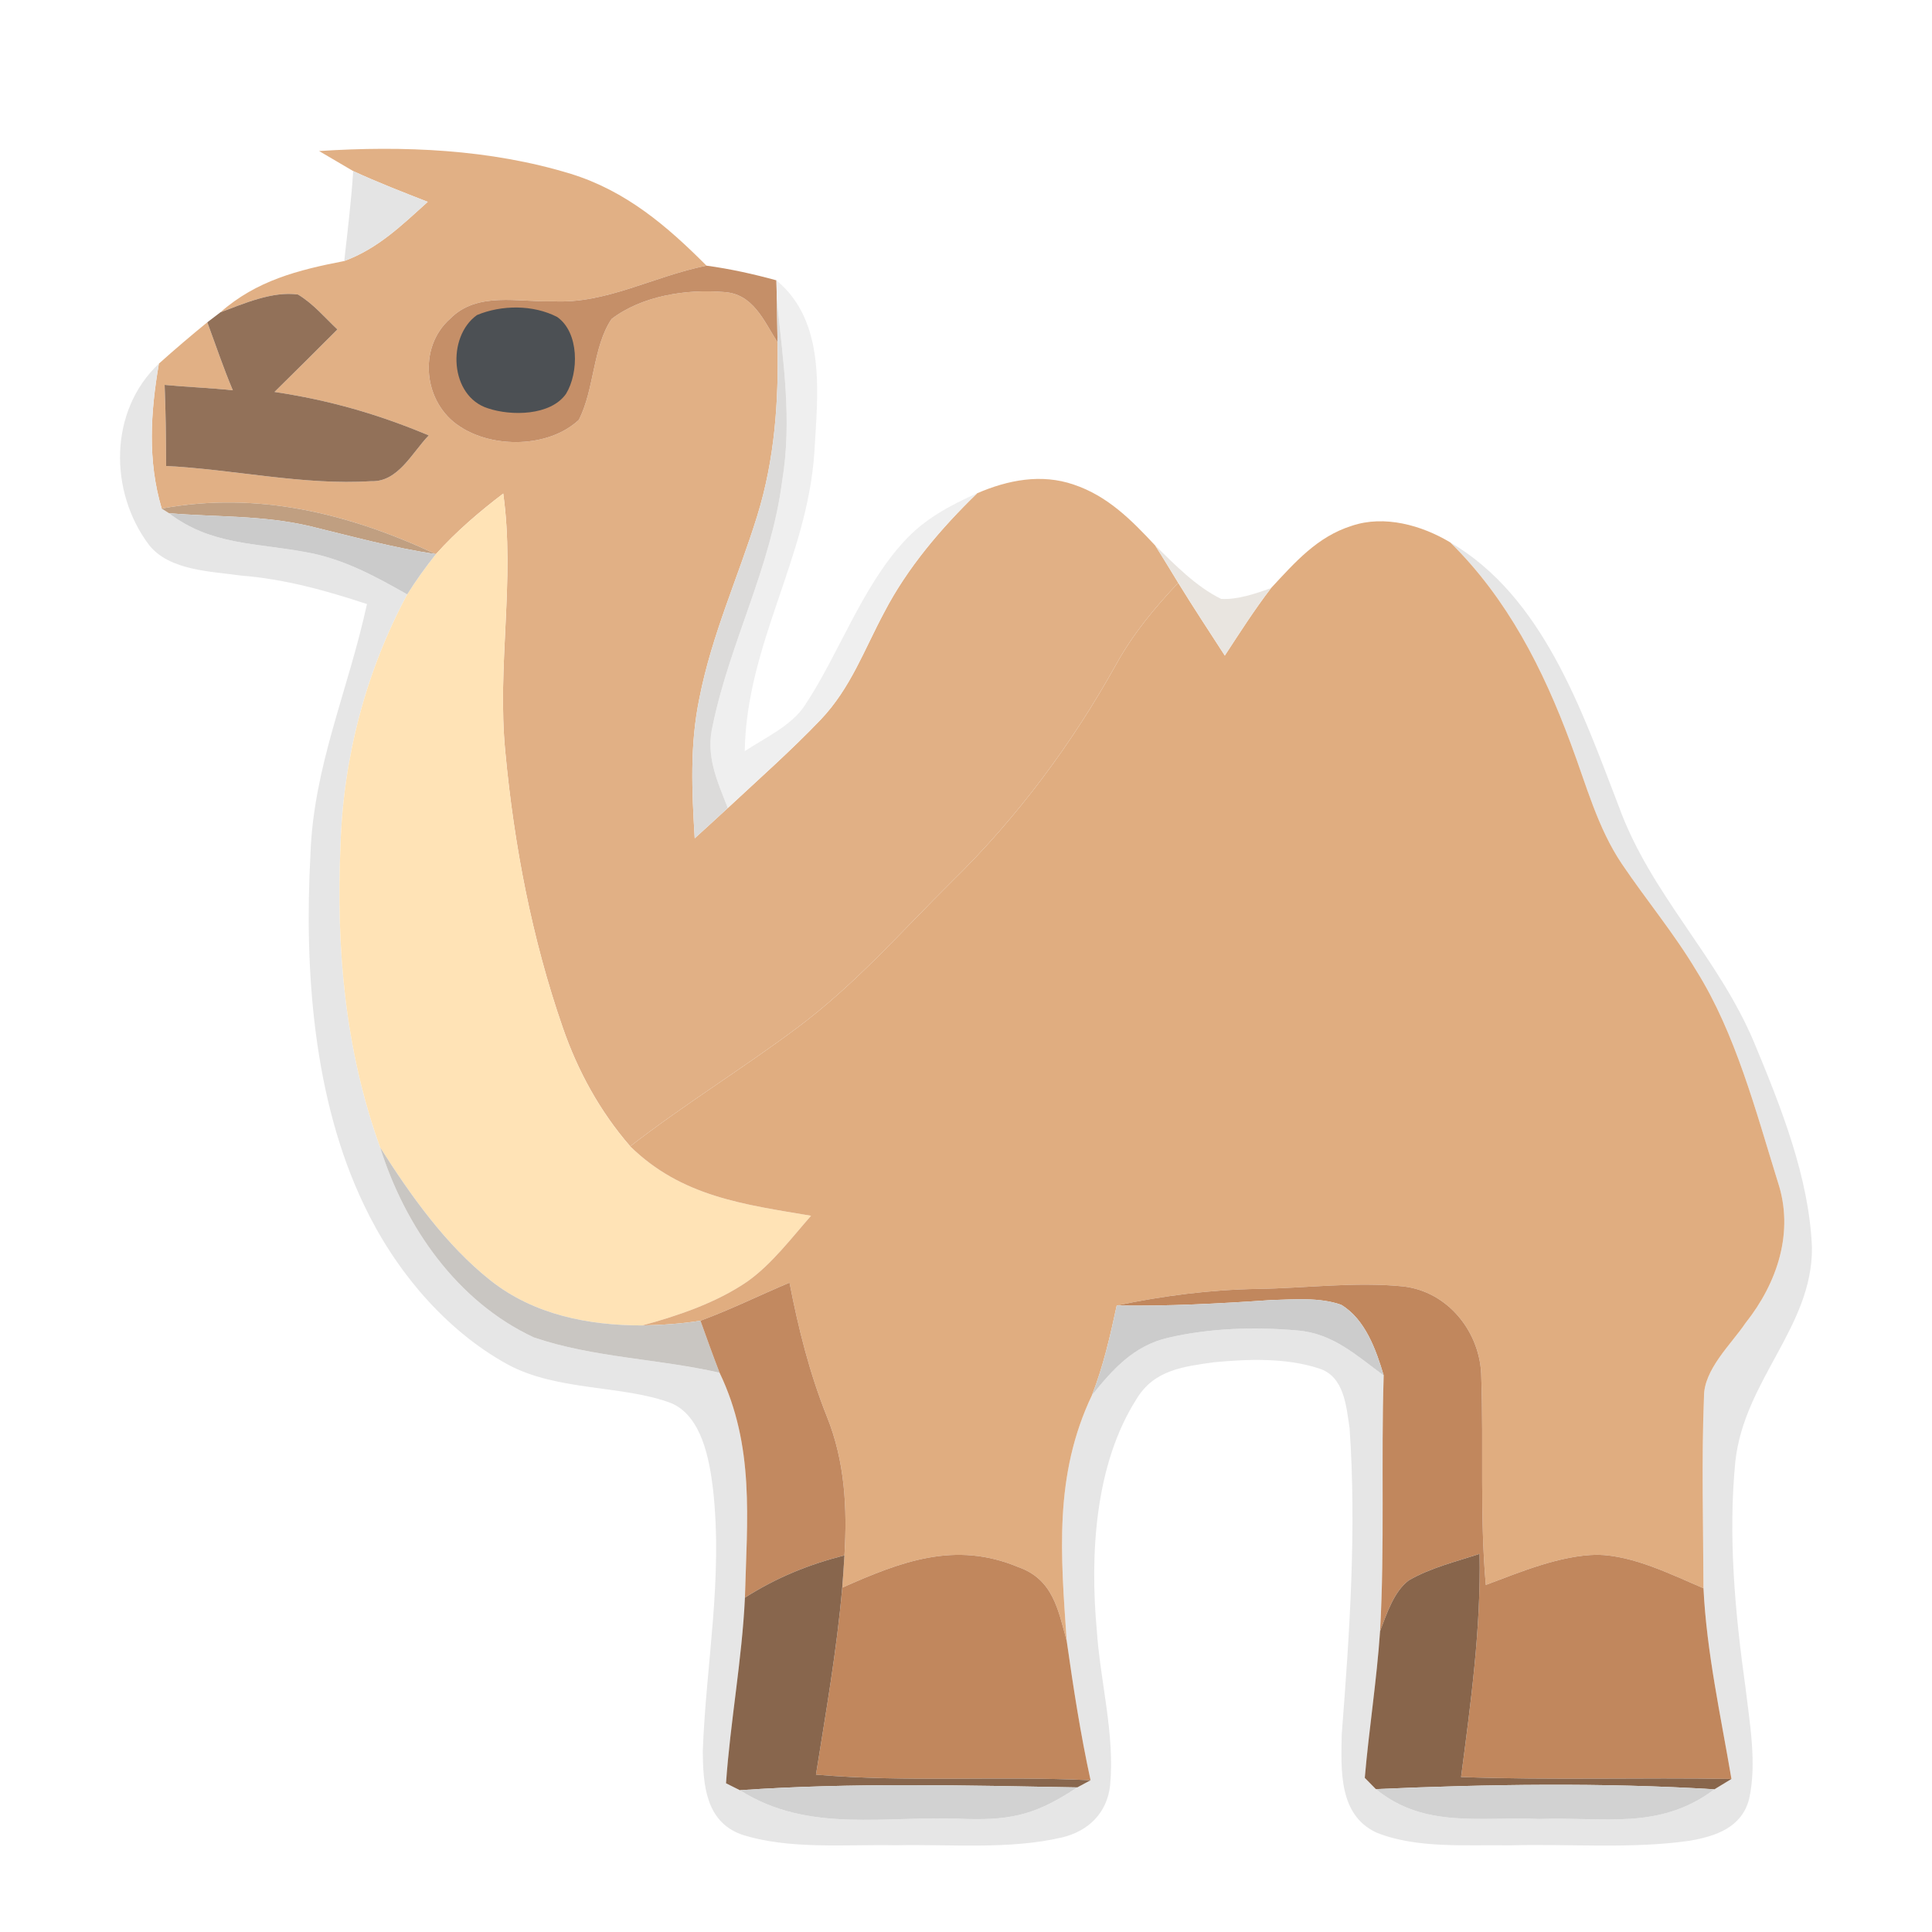 <?xml version="1.0" encoding="UTF-8" standalone="no"?>
<!DOCTYPE svg PUBLIC "-//W3C//DTD SVG 1.1//EN" "http://www.w3.org/Graphics/SVG/1.1/DTD/svg11.dtd">
<svg viewBox="0 0 192 192" height="192.0pt" width="192.0pt" xmlns="http://www.w3.org/2000/svg" version="1.1">
<path d="M 0.00 0.00 L 192.00 0.00 L 192.00 192.00 L 0.00 192.00 L 0.00 0.00 Z" fill="#ffffff" />
<path d="M 31.71 15.01 C 40.08 14.47 48.67 14.81 56.74 17.28 C 62.19 18.97 66.26 22.43 70.21 26.40 C 64.81 27.50 60.21 30.22 54.95 29.94 C 51.52 30.05 47.45 28.93 44.74 31.67 C 41.48 34.55 42.09 40.05 45.68 42.37 C 48.99 44.59 54.55 44.51 57.52 41.73 C 59.08 38.71 58.91 34.45 60.78 31.70 C 63.79 29.40 68.20 28.71 71.90 29.02 C 74.84 29.17 75.89 31.85 77.27 34.02 C 77.39 39.88 77.00 45.61 75.26 51.24 C 73.36 57.38 70.75 63.02 69.50 69.41 C 68.54 74.07 68.76 78.60 69.04 83.31 C 70.14 82.31 71.24 81.31 72.33 80.30 C 75.43 77.41 78.62 74.59 81.55 71.53 C 84.56 68.36 85.86 64.60 87.89 60.82 C 90.19 56.40 93.55 52.47 97.11 49.02 C 100.16 47.70 103.49 47.05 106.71 48.16 C 110.08 49.29 112.43 51.67 114.80 54.21 C 115.58 55.43 116.33 56.68 117.09 57.92 C 114.75 60.40 112.59 63.01 110.93 66.01 C 106.55 73.90 101.09 81.25 94.63 87.57 C 89.47 92.68 85.02 97.82 79.17 102.18 C 73.75 106.23 67.98 109.77 62.63 113.92 C 59.62 110.46 57.41 106.42 55.92 102.10 C 52.87 93.30 51.09 84.03 50.22 74.76 C 49.37 66.11 51.21 57.70 50.01 49.05 C 47.61 50.88 45.34 52.82 43.32 55.07 C 34.68 51.04 25.63 48.78 16.07 50.54 C 14.65 45.76 14.96 40.98 15.79 36.14 C 17.36 34.73 18.97 33.36 20.60 32.03 C 21.44 34.29 22.20 36.57 23.14 38.79 C 20.89 38.54 18.62 38.47 16.36 38.25 C 16.47 40.93 16.50 43.62 16.51 46.31 C 23.28 46.65 30.16 48.25 36.91 47.82 C 39.56 47.92 40.97 44.96 42.61 43.27 C 37.56 41.15 32.70 39.76 27.28 38.95 C 29.37 36.89 31.46 34.82 33.53 32.74 C 32.21 31.49 31.17 30.22 29.62 29.27 C 27.10 28.91 24.23 30.17 21.90 31.04 C 25.49 27.88 29.62 26.83 34.21 25.94 C 37.57 24.70 39.91 22.40 42.51 20.06 C 40.03 19.09 37.52 18.12 35.10 17.00 C 33.97 16.34 32.84 15.68 31.71 15.01 Z" fill="#e1b085" />
<path d="M 35.10 17.00 C 37.52 18.12 40.03 19.09 42.51 20.06 C 39.91 22.40 37.57 24.70 34.21 25.94 C 34.54 22.97 34.91 19.99 35.10 17.00 Z" fill="#e4e4e4" />
<path d="M 70.21 26.40 C 72.56 26.72 74.87 27.23 77.16 27.86 L 77.20 29.71 C 77.23 31.15 77.25 32.58 77.27 34.02 C 75.89 31.85 74.84 29.17 71.90 29.02 C 68.20 28.71 63.79 29.40 60.78 31.70 C 58.91 34.45 59.08 38.71 57.52 41.73 C 54.55 44.51 48.99 44.59 45.68 42.37 C 42.09 40.05 41.48 34.55 44.74 31.67 C 47.45 28.93 51.52 30.05 54.95 29.94 C 60.21 30.22 64.81 27.50 70.21 26.40 Z" fill="#c58f68" />
<path d="M 77.16 27.86 C 82.15 31.97 81.26 39.21 80.93 44.96 C 80.23 55.47 74.19 64.02 74.01 74.65 C 75.99 73.34 78.69 72.11 80.00 70.07 C 83.32 65.09 85.61 58.41 89.83 53.82 C 91.86 51.58 94.39 50.23 97.11 49.02 C 93.55 52.47 90.19 56.40 87.89 60.82 C 85.86 64.60 84.56 68.36 81.55 71.53 C 78.62 74.59 75.43 77.41 72.33 80.30 C 71.25 77.53 70.10 75.10 70.84 72.04 C 72.55 63.81 76.61 56.40 77.72 47.87 C 78.75 41.70 77.81 35.85 77.20 29.71 L 77.16 27.86 Z" fill="#efefef" />
<path d="M 29.62 29.27 C 31.17 30.22 32.21 31.49 33.53 32.74 C 31.46 34.82 29.37 36.89 27.28 38.95 C 32.70 39.76 37.56 41.15 42.61 43.27 C 40.97 44.96 39.56 47.92 36.91 47.82 C 30.16 48.25 23.28 46.65 16.51 46.31 C 16.50 43.62 16.47 40.93 16.36 38.25 C 18.62 38.47 20.89 38.54 23.14 38.79 C 22.20 36.57 21.44 34.29 20.60 32.03 L 21.90 31.04 C 24.23 30.17 27.10 28.91 29.62 29.27 Z" fill="#927159" />
<path d="M 77.20 29.71 C 77.81 35.85 78.75 41.70 77.72 47.87 C 76.61 56.40 72.55 63.81 70.84 72.04 C 70.10 75.10 71.25 77.53 72.33 80.30 C 71.24 81.31 70.14 82.31 69.04 83.31 C 68.76 78.60 68.54 74.07 69.50 69.41 C 70.75 63.02 73.36 57.38 75.26 51.24 C 77.00 45.61 77.39 39.88 77.27 34.02 C 77.25 32.58 77.23 31.15 77.20 29.71 Z" fill="#dcdbda" />
<path d="M 47.40 31.31 C 49.85 30.29 52.99 30.27 55.37 31.50 C 57.57 33.04 57.54 37.03 56.25 39.14 C 54.71 41.33 50.79 41.35 48.50 40.58 C 44.69 39.39 44.38 33.47 47.40 31.31 Z" fill="#4c5054" />
<path d="M 15.79 36.14 C 14.96 40.98 14.65 45.76 16.07 50.54 L 16.79 51.00 C 20.95 54.18 25.39 53.94 30.28 54.85 C 34.04 55.49 37.20 57.22 40.47 59.07 C 36.36 66.73 34.12 75.28 33.84 83.96 C 33.39 94.22 34.28 104.32 37.78 114.03 C 40.25 121.90 45.43 129.36 53.05 132.91 C 58.93 134.92 65.44 135.03 71.51 136.42 C 75.01 143.72 74.24 150.95 74.03 158.77 C 73.74 164.94 72.58 171.05 72.15 177.22 L 73.53 177.91 C 80.42 182.28 88.06 180.37 96.05 180.77 C 100.80 180.90 103.15 180.20 107.06 177.63 L 108.38 176.92 C 107.38 172.34 106.67 167.72 106.01 163.08 C 105.42 154.53 104.72 146.62 108.52 138.65 C 110.60 136.06 112.68 133.74 116.06 132.95 C 120.23 131.98 124.67 131.84 128.93 132.22 C 132.44 132.49 134.81 134.71 137.51 136.69 C 137.24 145.16 137.62 153.65 137.15 162.10 C 136.82 166.99 136.05 171.81 135.63 176.68 L 136.73 177.80 C 141.61 181.77 147.13 180.50 153.00 180.77 C 159.40 180.53 164.88 181.94 170.38 177.82 C 170.94 177.47 171.50 177.13 172.07 176.79 C 171.01 170.53 169.60 164.19 169.29 157.84 C 169.27 151.52 169.09 145.16 169.34 138.84 C 169.30 136.11 172.03 133.61 173.47 131.48 C 176.63 127.50 178.34 122.41 176.67 117.43 C 174.50 110.44 172.47 102.68 168.59 96.48 C 166.37 92.76 163.61 89.45 161.19 85.87 C 158.75 82.25 157.63 77.95 156.10 73.89 C 153.35 66.47 149.81 59.51 144.12 53.90 C 153.35 59.29 157.24 70.70 160.87 80.13 C 164.06 88.92 170.74 95.05 174.34 103.64 C 176.99 110.02 179.80 117.03 180.07 123.99 C 180.13 131.85 173.36 137.12 172.46 145.21 C 171.72 152.64 172.43 160.30 173.46 167.67 C 173.88 171.22 174.61 175.24 173.83 178.76 C 173.11 181.61 170.52 182.48 167.93 182.93 C 162.05 183.77 155.94 183.22 150.01 183.39 C 145.77 183.32 140.77 183.73 136.79 182.12 C 133.00 180.36 133.28 175.87 133.34 172.35 C 134.12 162.35 134.82 151.96 134.12 141.93 C 133.79 139.74 133.59 136.76 131.06 135.99 C 127.79 134.92 124.02 135.06 120.63 135.38 C 117.61 135.81 114.71 136.14 112.98 138.98 C 108.79 145.51 108.31 154.53 109.00 162.04 C 109.34 167.10 110.81 172.41 110.32 177.45 C 110.01 180.16 108.19 181.95 105.60 182.59 C 100.31 183.84 94.43 183.26 89.00 183.38 C 84.05 183.28 78.41 183.84 73.66 182.30 C 70.10 180.99 69.87 177.30 69.84 174.04 C 70.17 165.25 71.85 156.94 70.86 148.00 C 70.51 145.10 69.76 140.72 66.69 139.44 C 61.94 137.63 55.37 138.28 50.42 135.58 C 44.17 132.14 39.20 126.14 36.17 119.74 C 31.14 109.26 30.23 96.40 30.85 84.95 C 31.15 76.17 34.55 68.80 36.47 60.03 C 32.37 58.68 28.27 57.54 23.95 57.20 C 20.97 56.77 16.87 56.73 14.82 54.17 C 10.83 48.89 10.80 40.84 15.79 36.14 Z" fill="#e6e6e6" />
<path d="M 43.32 55.07 C 39.09 54.44 34.99 53.31 30.84 52.30 C 26.11 51.18 21.57 51.41 16.79 51.00 L 16.07 50.54 C 25.63 48.78 34.68 51.04 43.32 55.07 Z" fill="#c09f81" />
<path d="M 50.01 49.05 C 51.21 57.70 49.37 66.11 50.22 74.76 C 51.09 84.03 52.87 93.30 55.92 102.10 C 57.41 106.42 59.62 110.46 62.63 113.92 C 67.72 118.91 73.88 119.69 80.60 120.82 C 78.65 123.04 76.69 125.64 74.28 127.35 C 71.21 129.46 67.41 130.75 63.84 131.72 C 58.47 131.72 53.06 130.66 48.76 127.26 C 44.30 123.73 40.81 118.80 37.78 114.03 C 34.28 104.32 33.39 94.22 33.84 83.96 C 34.12 75.28 36.36 66.73 40.47 59.07 C 41.34 57.68 42.30 56.35 43.32 55.07 C 45.34 52.82 47.61 50.88 50.01 49.05 Z" fill="#ffe3b6" />
<path d="M 16.79 51.00 C 21.57 51.41 26.11 51.18 30.84 52.30 C 34.99 53.31 39.09 54.44 43.32 55.07 C 42.30 56.35 41.34 57.68 40.47 59.07 C 37.20 57.22 34.04 55.49 30.28 54.85 C 25.39 53.94 20.95 54.18 16.79 51.00 Z" fill="#cbcbcb" />
<path d="M 134.35 52.25 C 137.58 51.16 141.29 52.20 144.12 53.90 C 149.81 59.51 153.35 66.47 156.10 73.89 C 157.63 77.95 158.75 82.25 161.19 85.87 C 163.61 89.45 166.37 92.76 168.59 96.48 C 172.47 102.68 174.50 110.44 176.67 117.43 C 178.34 122.41 176.63 127.50 173.47 131.48 C 172.03 133.61 169.30 136.11 169.34 138.84 C 169.09 145.16 169.27 151.52 169.29 157.84 C 166.05 156.46 162.32 154.58 158.75 154.51 C 155.04 154.56 151.11 156.22 147.66 157.51 C 147.05 150.64 147.45 143.79 147.21 136.92 C 147.19 132.46 143.93 128.33 139.42 127.84 C 134.69 127.36 129.78 128.02 125.02 128.09 C 120.26 128.17 115.64 128.76 110.98 129.74 C 110.33 132.77 109.65 135.75 108.52 138.65 C 104.72 146.62 105.42 154.53 106.01 163.08 C 105.16 159.96 104.64 156.95 101.21 155.74 C 94.91 153.10 89.54 155.19 83.70 157.78 C 83.78 156.71 83.86 155.64 83.92 154.57 C 84.21 149.85 83.96 145.21 82.18 140.79 C 80.45 136.45 79.35 132.05 78.46 127.47 C 75.48 128.72 72.66 130.13 69.61 131.25 C 67.70 131.56 65.78 131.68 63.84 131.72 C 67.41 130.75 71.21 129.46 74.28 127.35 C 76.69 125.64 78.65 123.04 80.60 120.82 C 73.88 119.69 67.72 118.91 62.63 113.92 C 67.98 109.77 73.75 106.23 79.17 102.18 C 85.02 97.82 89.47 92.68 94.63 87.57 C 101.09 81.25 106.55 73.90 110.93 66.01 C 112.59 63.01 114.75 60.40 117.09 57.92 C 118.59 60.36 120.17 62.75 121.72 65.15 C 123.19 62.90 124.67 60.59 126.31 58.45 C 128.69 55.89 130.90 53.33 134.35 52.25 Z" fill="#e0ad80" />
<path d="M 114.80 54.21 C 116.76 56.12 118.87 58.31 121.36 59.52 C 123.01 59.61 124.77 58.99 126.31 58.45 C 124.67 60.59 123.19 62.90 121.72 65.15 C 120.17 62.75 118.59 60.36 117.09 57.92 C 116.33 56.68 115.58 55.43 114.80 54.21 Z" fill="#e9e5e0" />
<path d="M 37.78 114.03 C 40.81 118.80 44.30 123.73 48.76 127.26 C 53.06 130.66 58.47 131.72 63.84 131.72 C 65.78 131.68 67.70 131.56 69.61 131.25 C 70.23 132.98 70.85 134.71 71.51 136.42 C 65.44 135.03 58.93 134.92 53.05 132.91 C 45.43 129.36 40.25 121.90 37.78 114.03 Z" fill="#c9c6c2" />
<path d="M 78.46 127.47 C 79.35 132.05 80.45 136.45 82.18 140.79 C 83.96 145.21 84.21 149.85 83.92 154.57 C 80.30 155.50 77.19 156.77 74.03 158.77 C 74.24 150.95 75.01 143.72 71.51 136.42 C 70.85 134.71 70.23 132.98 69.61 131.25 C 72.66 130.13 75.48 128.72 78.46 127.47 Z" fill="#c28960" />
<path d="M 139.42 127.84 C 143.93 128.33 147.19 132.46 147.21 136.92 C 147.45 143.79 147.05 150.64 147.66 157.51 C 151.11 156.22 155.04 154.56 158.75 154.51 C 162.32 154.58 166.05 156.46 169.29 157.84 C 169.60 164.19 171.01 170.53 172.07 176.79 C 163.11 176.63 154.16 176.93 145.20 176.60 C 146.16 169.21 147.18 161.89 147.04 154.42 C 144.70 155.19 142.15 155.81 140.01 157.05 C 138.51 158.16 137.80 160.42 137.15 162.10 C 137.62 153.65 137.24 145.16 137.51 136.69 C 136.76 134.16 135.68 131.11 133.29 129.67 C 131.14 128.90 128.53 129.14 126.28 129.20 C 121.18 129.55 116.09 129.82 110.98 129.74 C 115.64 128.76 120.26 128.17 125.02 128.09 C 129.78 128.02 134.69 127.36 139.42 127.84 Z" fill="#c1875d" />
<path d="M 126.28 129.20 C 128.53 129.14 131.14 128.90 133.29 129.67 C 135.68 131.11 136.76 134.16 137.51 136.69 C 134.81 134.71 132.44 132.49 128.93 132.22 C 124.67 131.84 120.23 131.98 116.06 132.95 C 112.68 133.74 110.60 136.06 108.52 138.65 C 109.65 135.75 110.33 132.77 110.98 129.74 C 116.09 129.82 121.18 129.55 126.28 129.20 Z" fill="#cccccc" />
<path d="M 101.21 155.74 C 104.64 156.95 105.16 159.96 106.01 163.08 C 106.67 167.72 107.38 172.34 108.38 176.92 C 99.27 176.47 90.20 177.15 81.09 176.36 C 82.07 170.19 83.16 164.00 83.70 157.78 C 89.54 155.19 94.91 153.10 101.21 155.74 Z" fill="#c1875d" />
<path d="M 83.92 154.57 C 83.86 155.64 83.78 156.71 83.70 157.78 C 83.16 164.00 82.07 170.19 81.09 176.36 C 90.20 177.15 99.27 176.47 108.38 176.92 L 107.06 177.63 C 95.90 177.43 84.66 177.14 73.53 177.91 L 72.15 177.22 C 72.58 171.05 73.74 164.94 74.03 158.77 C 77.19 156.77 80.30 155.50 83.92 154.57 Z" fill="#88664d" />
<path d="M 147.04 154.42 C 147.18 161.89 146.16 169.21 145.20 176.60 C 154.16 176.93 163.11 176.63 172.07 176.79 C 171.50 177.13 170.94 177.47 170.38 177.82 C 159.26 177.14 147.86 177.31 136.73 177.80 L 135.63 176.68 C 136.05 171.81 136.82 166.99 137.15 162.10 C 137.80 160.42 138.51 158.16 140.01 157.05 C 142.15 155.81 144.70 155.19 147.04 154.42 Z" fill="#88654b" />
<path d="M 73.53 177.91 C 84.66 177.14 95.90 177.43 107.06 177.63 C 103.15 180.20 100.80 180.90 96.05 180.77 C 88.06 180.37 80.42 182.28 73.53 177.91 Z" fill="#d2d2d2" />
<path d="M 136.73 177.80 C 147.86 177.31 159.26 177.14 170.38 177.82 C 164.88 181.94 159.40 180.53 153.00 180.77 C 147.13 180.50 141.61 181.77 136.73 177.80 Z" fill="#d2d2d2" /></svg>